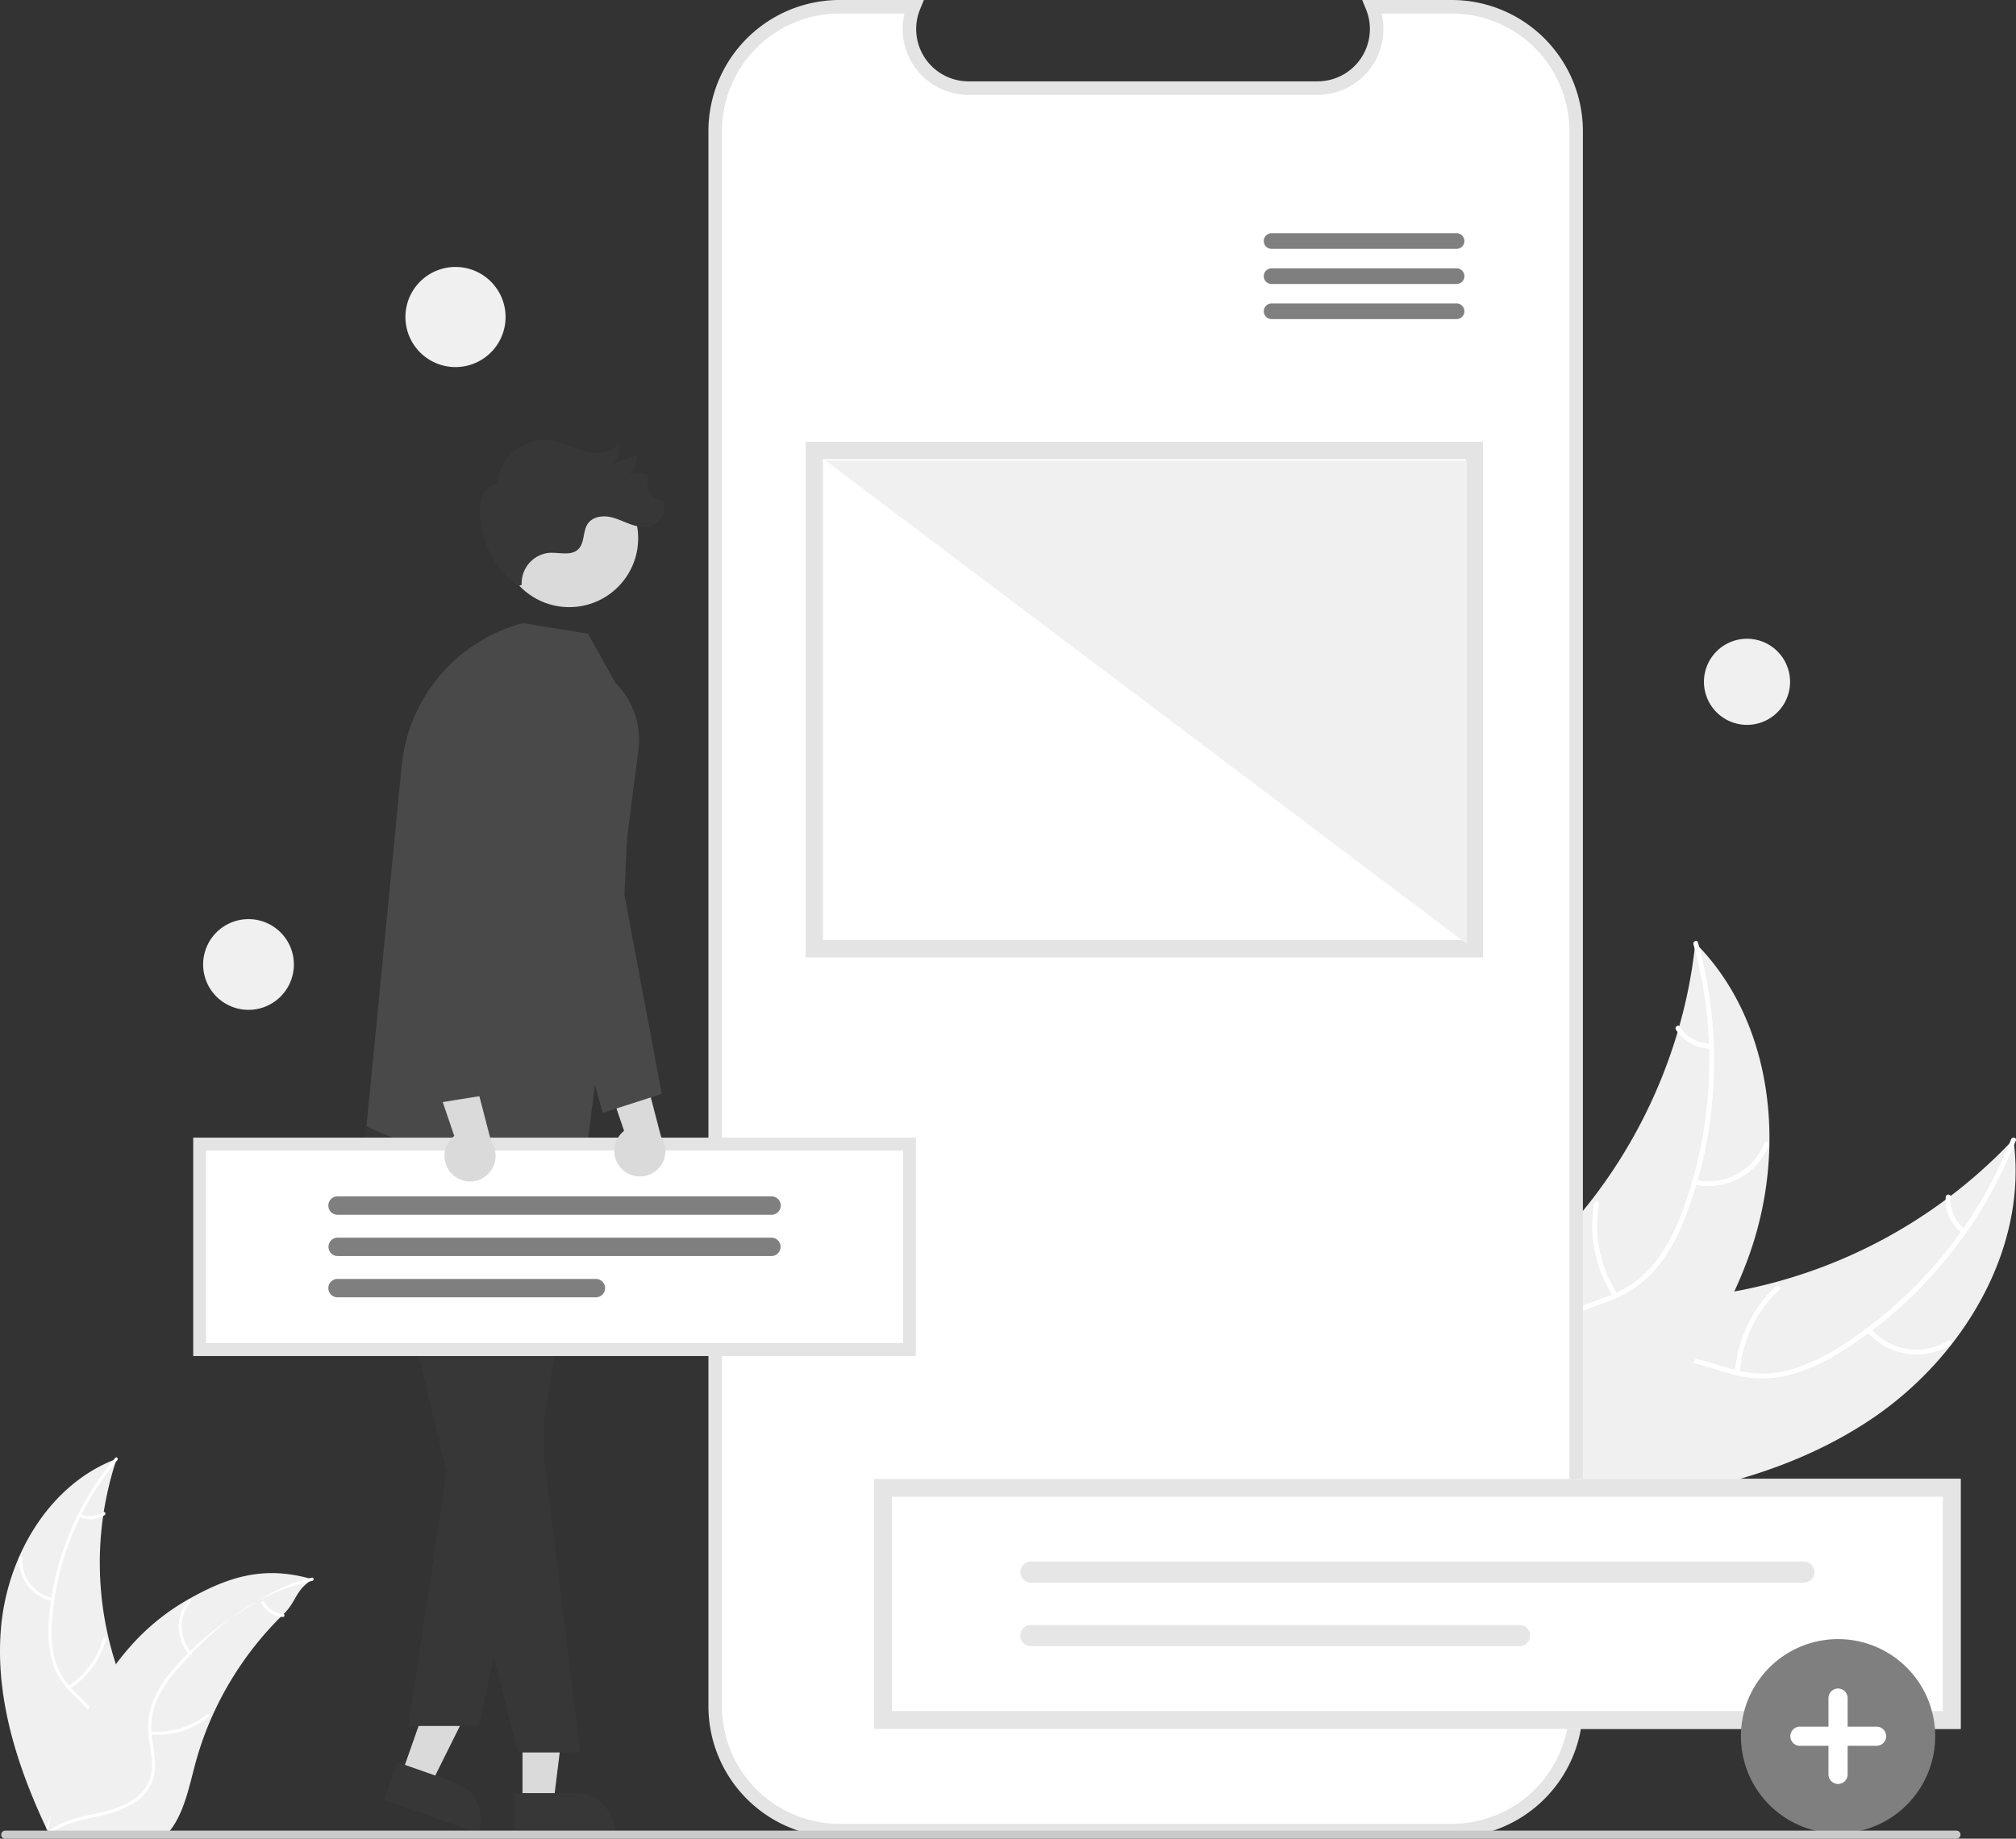<?xml version="1.0" encoding="UTF-8" standalone="no"?>
<svg
   data-name="Layer 1"
   width="596.377"
   height="544.041"
   viewBox="0 0 596.377 544.041"
   version="1.1"
   id="svg547"
   sodipodi:docname="design_objectives_bw.svg"
   inkscape:version="1.2.2 (b0a8486541, 2022-12-01)"
   xmlns:inkscape="http://www.inkscape.org/namespaces/inkscape"
   xmlns:sodipodi="http://sodipodi.sourceforge.net/DTD/sodipodi-0.dtd"
   xmlns="http://www.w3.org/2000/svg"
   xmlns:svg="http://www.w3.org/2000/svg">
  <rect x="0" y="0" width="596.377" height="544.041" fill="#333333" stroke="none"/>
  <defs
     id="defs551" />
  <sodipodi:namedview
     id="namedview549"
     pagecolor="#ffffff"
     bordercolor="#666666"
     borderopacity="1.0"
     inkscape:showpageshadow="2"
     inkscape:pageopacity="0.0"
     inkscape:pagecheckerboard="0"
     inkscape:deskcolor="#d1d1d1"
     showgrid="false"
     inkscape:zoom="1.9833061"
     inkscape:cx="254.87745"
     inkscape:cy="271.76843"
     inkscape:window-width="2560"
     inkscape:window-height="1403"
     inkscape:window-x="0"
     inkscape:window-y="0"
     inkscape:window-maximized="1"
     inkscape:current-layer="svg547" />
  <path
     d="M855.295,597.934c27.135-18.182,46.62-50.491,42.134-82.844a150.493,150.493,0,0,1-92.281,46.477c-13.612,1.538-28.912,1.832-38.468,11.648-5.946,6.108-8.392,14.955-8.414,23.479-.022,8.524,2.133,16.886,4.273,25.137l-.473,2.075C794.688,622.28,828.16,616.116,855.295,597.934Z"
     transform="translate(-301.812 -177.979)"
     fill="#f0f0f0"
     id="path435"
     style="fill:#f0f0f0" />
  <path
     d="M896.743,515.091a128.631,128.631,0,0,1-50.268,61.127,55.393,55.393,0,0,1-15.773,7.24,31.77,31.77,0,0,1-16.715-.428c-5.097-1.42-10.146-3.463-15.499-3.62a19.453,19.453,0,0,0-14.61,6.296c-4.751,4.912-7.453,11.239-9.881,17.517-2.696,6.971-5.385,14.255-10.99,19.464-.679.631.34,1.648,1.018,1.018,9.752-9.064,10.654-23.417,18.276-33.884,3.557-4.884,8.607-8.727,14.838-8.966,5.449-.209,10.657,1.893,15.806,3.376a33.901,33.901,0,0,0,16.328,1.027,51.209,51.209,0,0,0,15.994-6.607,124.795,124.795,0,0,0,29.769-25.201,130.912,130.912,0,0,0,23.1-37.994c.339-.86-1.056-1.219-1.393-.365Z"
     transform="translate(-301.812 -177.979)"
     fill="#fff"
     id="path437"
     style="fill:#ffffff" />
  <path
     d="M854.081,571.953a19.299,19.299,0,0,0,24.664,4.025c.792-.481.082-1.734-.711-1.252a17.87,17.87,0,0,1-22.935-3.791c-.597-.708-1.611.314-1.018,1.018Z"
     transform="translate(-301.812 -177.979)"
     fill="#fff"
     id="path439"
     style="fill:#ffffff" />
  <path
     d="M816.476,584.091A37.197,37.197,0,0,1,828.136,559.619c.677-.634-.342-1.651-1.018-1.018a38.69,38.69,0,0,0-12.081,25.49c-.064.926,1.376.921,1.44-0Z"
     transform="translate(-301.812 -177.979)"
     fill="#fff"
     id="path441"
     style="fill:#ffffff" />
  <path
     d="M883.027,541.616a10.924,10.924,0,0,1-4.188-9.482c.075-.925-1.365-.918-1.44 0a12.241,12.241,0,0,0,4.61,10.5.744.744,0,0,0,1.018-0.0.723.723,0,0,0-0-1.018Z"
     transform="translate(-301.812 -177.979)"
     fill="#fff"
     id="path443"
     style="fill:#ffffff" />
  <path
     d="M803.332,456.982c-.064.576-.127,1.152-.201,1.734a143.863,143.863,0,0,1-4.55,22.889c-.156.582-.322,1.169-.495,1.746a151.664,151.664,0,0,1-25.45,49.701A147.285,147.285,0,0,1,757.624,549.648c-7.483,7.103-16.161,14.208-20.726,23.106a25.266,25.266,0,0,0-1.285,2.851l23.958,47.56c.109.081.207.167.316.249l.87,1.943c.298-.246.602-.507.9-.753.173-.142.342-.294.515-.436.114-.098.228-.196.336-.278.038-.032.076-.065.103-.092.108-.082.2-.169.298-.246q2.553-2.184,5.084-4.411c.011-.005.011-.005.016-.022,12.827-11.346,24.82-23.863,34.532-37.802.292-.419.595-.844.876-1.285a140.542,140.542,0,0,0,11.422-19.889,124.247,124.247,0,0,0,4.73-11.648,103.319,103.319,0,0,0,5.665-31.804c.414-21.595-6.084-43.081-20.768-58.54C804.09,457.757,803.719,457.372,803.332,456.982Z"
     transform="translate(-301.812 -177.979)"
     fill="#f0f0f0"
     id="path445"
     style="fill:#f0f0f0" />
  <path
     d="M802.782,457.393a128.631,128.631,0,0,1-3.333,79.071A55.393,55.393,0,0,1,791.214,551.742a31.77,31.77,0,0,1-13.604,9.722c-4.925,1.935-10.186,3.343-14.555,6.441a19.453,19.453,0,0,0-7.875,13.823c-.836,6.783.815,13.461,2.657,19.936,2.045,7.189,4.283,14.624,2.944,22.158-.162.913,1.264,1.111,1.426.2,2.329-13.108-5.592-25.111-5.808-38.058-.101-6.041,1.618-12.15,6.449-16.093,4.225-3.448,9.649-4.905,14.652-6.821a33.901,33.901,0,0,0,13.656-9.011,51.21,51.21,0,0,0,8.792-14.905,124.795,124.795,0,0,0,8.596-38.045,130.912,130.912,0,0,0-4.431-44.244c-.247-.89-1.577-.337-1.332.547Z"
     transform="translate(-301.812 -177.979)"
     fill="#fff"
     id="path447"
     style="fill:#ffffff" />
  <path
     d="M802.954,528.479a19.299,19.299,0,0,0,22.116-11.636c.343-.861-.979-1.433-1.322-.572a17.87,17.87,0,0,1-20.594,10.782c-.903-.206-1.098,1.221-.2,1.426Z"
     transform="translate(-301.812 -177.979)"
     fill="#fff"
     id="path449"
     style="fill:#ffffff" />
  <path
     d="M780.237,560.812a37.197,37.197,0,0,1-5.425-26.56c.159-.913-1.267-1.112-1.426-.2a38.69,38.69,0,0,0,5.701,27.626c.507.778,1.653-.093,1.149-.867Z"
     transform="translate(-301.812 -177.979)"
     fill="#fff"
     id="path451"
     style="fill:#ffffff" />
  <path
     d="M807.801,486.83a10.924,10.924,0,0,1-9.053-5.049c-.496-.784-1.643.088-1.149.867a12.241,12.241,0,0,0,10.002,5.608.744.744,0,0,0,.813-.613.723.723,0,0,0-.613-.813Z"
     transform="translate(-301.812 -177.979)"
     fill="#fff"
     id="path453"
     style="fill:#ffffff" />
  <path
     d="M302.165,659.032c2.003-21.013,14.387-42.015,34.16-49.402A97.253,97.253,0,0,0,338.245,676.373c3.307,8.212,7.839,17.001,5.193,25.449-1.646,5.257-5.925,9.365-10.764,11.996-4.839,2.631-10.256,3.974-15.604,5.292l-1.034.906C306.938,700.969,300.162,680.045,302.165,659.032Z"
     transform="translate(-301.812 -177.979)"
     fill="#f0f0f0"
     id="path455"
     style="fill:#f0f0f0" />
  <path
     d="M336.534,610.02a83.125,83.125,0,0,0-19.314,47.356,35.797,35.797,0,0,0,.729,11.192,20.531,20.531,0,0,0,5.377,9.372c2.373,2.462,5.086,4.705,6.819,7.7a12.571,12.571,0,0,1,.908,10.241c-1.334,4.21-4.101,7.69-6.925,10.999-3.136,3.674-6.451,7.44-7.691,12.227-.15.58-1.041.313-.891-.266,2.158-8.328,10.041-13.25,13.651-20.799,1.685-3.523,2.318-7.574.54-11.191-1.555-3.162-4.35-5.478-6.774-7.95a21.908,21.908,0,0,1-5.599-8.968,33.093,33.093,0,0,1-1.156-11.123,80.646,80.646,0,0,1,5.184-24.667,84.599,84.599,0,0,1,14.506-24.804c.385-.457,1.018.226.635.68Z"
     transform="translate(-301.812 -177.979)"
     fill="#fff"
     id="path457"
     style="fill:#ffffff" />
  <path
     d="M317.309,651.742a12.471,12.471,0,0,1-9.864-12.787.466.466,0,0,1,.93.02,11.548,11.548,0,0,0,9.2,11.875c.586.122.317,1.012-.266.891Z"
     transform="translate(-301.812 -177.979)"
     fill="#fff"
     id="path459"
     style="fill:#ffffff" />
  <path
     d="M321.958,676.851A24.038,24.038,0,0,0,332.291,662.705c.152-.579,1.044-.313.891.266a25.003,25.003,0,0,1-10.782,14.699c-.507.321-.946-.5-.442-.819Z"
     transform="translate(-301.812 -177.979)"
     fill="#fff"
     id="path461"
     style="fill:#ffffff" />
  <path
     d="M325.666,625.966a7.059,7.059,0,0,0,6.677-.531c.503-.327.941.494.442.819a7.911,7.911,0,0,1-7.386.604.481.481,0,0,1-.313-.579.468.468,0,0,1,.579-.313Z"
     transform="translate(-301.812 -177.979)"
     fill="#fff"
     id="path463"
     style="fill:#ffffff" />
  <path
     d="M394.265,645.281c-.308.213-.616.426-.924.647-4.127,2.883-4.009,6.105-7.616,9.618-.283.267-.566.543-.841.817a98.01,98.01,0,0,0-20.441,29.736,95.178,95.178,0,0,0-4.824,13.633c-1.74,6.436-3.114,13.553-6.771,18.881a16.327,16.327,0,0,1-1.226,1.606l-34.4.987c-.079-.037-.159-.066-.238-.103l-1.372.102c.048-.245.103-.498.152-.743.027-.142.062-.285.09-.427.021-.095.042-.19.055-.277.007-.032.014-.063.021-.087.013-.087.035-.166.048-.245q.457-2.122.946-4.245c-0-.008-0-.008.007-.016a139.948,139.948,0,0,1,10.886-31.245c.149-.295.297-.598.461-.893a90.823,90.823,0,0,1,7.8-12.603,80.292,80.292,0,0,1,5.169-6.267,66.768,66.768,0,0,1,16.342-12.99c12.151-6.868,22.363-9.774,35.663-6.173C393.592,645.088,393.925,645.181,394.265,645.281Z"
     transform="translate(-301.812 -177.979)"
     fill="#f0f0f0"
     id="path465"
     style="fill:#f0f0f0" />
  <path
     d="M394.2,645.72c-16.854,3.848-28.588,13.105-39.933,26.183a35.797,35.797,0,0,0-6.157,9.375,20.531,20.531,0,0,0-1.349,10.721c.413,3.394,1.228,6.818.808,10.254a12.571,12.571,0,0,1-5.44,8.724c-3.6,2.559-7.904,3.671-12.151,4.613-4.716,1.046-9.63,2.057-13.502,5.132-.469.373-1.02-.377-.551-.749,6.737-5.351,15.995-4.534,23.423-8.388,3.466-1.798,6.411-4.652,7.169-8.61.663-3.461-.175-6.993-.623-10.426a21.908,21.908,0,0,1,.929-10.532,33.093,33.093,0,0,1,5.774-9.577,80.646,80.646,0,0,1,18.99-16.574c8.136-5.17,13.119-8.926,22.516-11.071.582-.133.676.793.098.925Z"
     transform="translate(-301.812 -177.979)"
     fill="#fff"
     id="path467"
     style="fill:#ffffff" />
  <path
     d="M357.731,667.457a12.471,12.471,0,0,1-.178-16.148c.384-.459,1.116.116.731.576a11.548,11.548,0,0,0,.196,15.021c.395.45-.357.999-.749.551Z"
     transform="translate(-301.812 -177.979)"
     fill="#fff"
     id="path469"
     style="fill:#ffffff" />
  <path
     d="M346.325,690.305a24.038,24.038,0,0,0,16.767-5.074c.47-.371,1.021.379.551.749a25.003,25.003,0,0,1-17.458,5.244c-.598-.049-.455-.969.14-.92Z"
     transform="translate(-301.812 -177.979)"
     fill="#fff"
     id="path471"
     style="fill:#ffffff" />
  <path
     d="M379.922,651.908a7.059,7.059,0,0,0,5.652,3.596c.598.042.454.961-.14.92a7.911,7.911,0,0,1-6.261-3.964.481.481,0,0,1,.099-.65.468.468,0,0,1,.65.099Z"
     transform="translate(-301.812 -177.979)"
     fill="#fff"
     id="path473"
     style="fill:#ffffff" />
  <path
     d="M731.291,179.979H707.76a17.472,17.472,0,0,1-16.177,24.071H588.311a17.472,17.472,0,0,1-16.177-24.071H550.157a36.776,36.776,0,0,0-36.776,36.776V682.857A36.776,36.776,0,0,0,550.157,719.633H731.291a36.776,36.776,0,0,0,36.776-36.776h0V216.755A36.776,36.776,0,0,0,731.291,179.979Z"
     transform="translate(-301.812 -177.979)"
     fill="#fff"
     id="path475"
     style="fill:#ffffff" />
  <path
     d="M731.291,721.633H550.157A38.82,38.82,0,0,1,511.381,682.857V216.755a38.82,38.82,0,0,1,38.776-38.776h24.954l-1.124,2.755a15.472,15.472,0,0,0,14.325,21.315H691.583a15.473,15.473,0,0,0,14.325-21.315l-1.124-2.755h26.506a38.82,38.82,0,0,1,38.776,38.776V682.857A38.82,38.82,0,0,1,731.291,721.633ZM550.157,181.979A34.816,34.816,0,0,0,515.381,216.755V682.857a34.815,34.815,0,0,0,34.776,34.776H731.291a34.815,34.815,0,0,0,34.776-34.775v-466.102a34.815,34.815,0,0,0-34.776-34.776H710.505a19.473,19.473,0,0,1-18.922,24.071H588.311a19.479,19.479,0,0,1-18.922-24.071Z"
     transform="translate(-301.812 -177.979)"
     fill="#e4e4e4"
     id="path477"
     style="fill:#e4e4e4" />
  <path
     d="M732.649,251.613H678.027a2.317,2.317,0,1,1,0-4.633h54.622a2.317,2.317,0,1,1,0,4.633Z"
     transform="translate(-301.812 -177.979)"
     fill="#ffa200"
     id="path479"
     style="fill:#7f7f7f" />
  <path
     d="M732.649,262.007H678.027a2.317,2.317,0,1,1,0-4.633h54.622a2.317,2.317,0,1,1,0,4.633Z"
     transform="translate(-301.812 -177.979)"
     fill="#ffa200"
     id="path481"
     style="fill:#7f7f7f" />
  <path
     d="M732.649,272.401H678.027a2.317,2.317,0,1,1,0-4.633h54.622a2.317,2.317,0,1,1,0,4.633Z"
     transform="translate(-301.812 -177.979)"
     fill="#ffa200"
     id="path483"
     style="fill:#7f7f7f" />
  <polygon
     points="154.571 533.534 163.723 533.533 168.077 498.232 154.57 498.232 154.571 533.534"
     fill="#ffb6b6"
     id="polygon485"
     style="fill:#dadada" />
  <path
     d="M454.048,708.525l18.024-.001h.001a11.487,11.487,0,0,1,11.486,11.486v.373l-29.51.001Z"
     transform="translate(-301.812 -177.979)"
     fill="#2f2e41"
     id="path487"
     style="fill:#373737" />
  <polygon
     points="118.788 525.015 127.421 528.053 143.248 496.2 130.506 491.716 118.788 525.015"
     fill="#ffb6b6"
     id="polygon489"
     style="fill:#dadada" />
  <path
     d="M419.39,699.401l17.002,5.983.001 0a11.487,11.487,0,0,1,7.021,14.648l-.124.352-27.837-9.796Z"
     transform="translate(-301.812 -177.979)"
     fill="#2f2e41"
     id="path491"
     style="fill:#373737" />
  <polygon
     points="113.349 328.346 107.808 334.381 130.205 427.612 153.216 518.531 171.613 518.531 161.032 431.768 161.032 342.537 113.349 328.346"
     fill="#2f2e41"
     id="polygon493"
     style="fill:#373737" />
  <polygon
     points="170.599 335.823 173.024 344.852 160.065 425.373 141.663 510.695 120.826 510.695 136.47 406.078 155.586 329.072 170.599 335.823"
     fill="#2f2e41"
     id="polygon495"
     style="fill:#373737" />
  <path
     d="M483.863,380.027l-8.1-14.541-19.215-3.145h0a48.549,48.549,0,0,0-35.907,42.218L410.223,511.263s53.308,24.535,64.612,10.722L490.555,400.868A23.944,23.944,0,0,0,483.863,380.027Z"
     transform="translate(-301.812 -177.979)"
     fill="#3f3d56"
     id="path497"
     style="fill:#494949" />
  <circle
     cx="168.397"
     cy="159.256"
     r="20.389"
     fill="#ffb6b6"
     id="circle499"
     style="fill:#dadada" />
  <path
     d="M496.994,326.121a5.047,5.047,0,0,1-2.988-2.298,4.885,4.885,0,0,1-.023-4.976,7.382,7.382,0,0,0-6.117-.311,6.966,6.966,0,0,0,2.356-5.885q-3.67,1.242-7.34,2.484a5.395,5.395,0,0,0,1.852-5.956c-2.008,2.861-6.167,3.245-9.557,2.392-3.39-.853-6.521-2.643-9.975-3.182a14.16,14.16,0,0,0-16.288,12.748,5.297,5.297,0,0,0-4.142,3.033,11.369,11.369,0,0,0-.976,5.23,28.008,28.008,0,0,0,11.226,22.026l1.127-.388a9.023,9.023,0,0,1,8.091-9.479c2.991-.188,6.522,1.01,8.656-1.093,1.953-1.924,1.254-5.369,2.848-7.599,1.386-1.94,4.144-2.393,6.482-1.928,2.339.465,4.467,1.649,6.738,2.375,2.271.726,4.932.93,6.884-.438A6.975,6.975,0,0,0,498.453,327.493a10.047,10.047,0,0,0-.011-1.255A5.416,5.416,0,0,1,496.994,326.121Z"
     transform="translate(-301.812 -177.979)"
     fill="#2f2e41"
     id="path501"
     style="fill:#373737" />
  <rect
     x="59.065"
     y="338.523"
     width="209.962"
     height="60.801"
     fill="#fff"
     id="rect503"
     style="fill:#ffffff" />
  <path
     d="M572.747,579.212H358.968V514.594H572.747Zm-209.962-3.817H568.93V518.412H362.785Z"
     transform="translate(-301.812 -177.979)"
     fill="#e4e4e4"
     id="path505"
     style="fill:#e4e4e4" />
  <path
     d="M530.053,537.41h-128.391a2.722,2.722,0,1,1,0-5.444h128.391a2.722,2.722,0,1,1,0,5.444Z"
     transform="translate(-301.812 -177.979)"
     fill="#ffa200"
     id="path507"
     style="fill:#7f7f7f" />
  <path
     d="M530.053,549.626h-128.391a2.723,2.723,0,0,1,0-5.445h128.391a2.723,2.723,0,0,1,0,5.445Z"
     transform="translate(-301.812 -177.979)"
     fill="#ffa200"
     id="path509"
     style="fill:#7f7f7f" />
  <path
     d="M478.084,561.84H401.662a2.722,2.722,0,1,1,0-5.444h76.422a2.722,2.722,0,1,1,0,5.444Z"
     transform="translate(-301.812 -177.979)"
     fill="#ffa200"
     id="path511"
     style="fill:#7f7f7f" />
  <path
     d="M486.028,524.1a7.507,7.507,0,0,1,.404-11.504l-8.594-25.255,13.414,3.497,6.104,23.446a7.548,7.548,0,0,1-11.329,9.816Z"
     transform="translate(-301.812 -177.979)"
     fill="#ffb6b6"
     id="path513"
     style="fill:#dadada" />
  <path
     d="M480.091,507.266l-13.907-51.413-1.218-62.637a11.837,11.837,0,0,1,8.265-11.571h0a11.911,11.911,0,0,1,15.541,11.881l-2.24,49.286,11.034,58.832Z"
     transform="translate(-301.812 -177.979)"
     fill="#3f3d56"
     id="path515"
     style="fill:#494949" />
  <path
     d="M435.789,525.593a7.507,7.507,0,0,1,.404-11.504l-8.594-25.255,13.414,3.497,6.104,23.446a7.548,7.548,0,0,1-11.329,9.816Z"
     transform="translate(-301.812 -177.979)"
     fill="#ffb6b6"
     id="path517"
     style="fill:#dadada" />
  <path
     d="M427.739,504.87l-5.949-52.863,8.315-62.162a11.91,11.91,0,1,1,23.483,3.92l-9.697,48.375,1.974,59.826Z"
     transform="translate(-301.812 -177.979)"
     fill="#3f3d56"
     id="path519"
     style="fill:#494949" />
  <path
     d="M881.806,689.524H560.387V615.553H881.806Z"
     transform="translate(-301.812 -177.979)"
     fill="#fff"
     id="path521"
     style="fill:#ffffff" />
  <path
     d="M606.775,640.011a3.132,3.132,0,0,0,0,6.264H835.431a3.132,3.132,0,0,0,0-6.264Z"
     transform="translate(-301.812 -177.979)"
     fill="#e6e6e6"
     id="path523"
     style="fill:#e6e6e6" />
  <path
     d="M606.775,658.802a3.132,3.132,0,0,0-.013,6.264H751.32a3.132,3.132,0,1,0,0-6.264Z"
     transform="translate(-301.812 -177.979)"
     fill="#e6e6e6"
     id="path525"
     style="fill:#e6e6e6" />
  <path
     d="M881.806,689.524H560.387V615.553H881.806Zm-316.136-5.284h310.852V620.837H565.67Z"
     transform="translate(-301.812 -177.979)"
     fill="#e5e5e5"
     id="path527"
     style="fill:#e5e5e5" />
  <path
     d="M375.326,476.778a13.421,13.421,0,1,1,13.421-13.421A13.421,13.421,0,0,1,375.326,476.778Z"
     transform="translate(-301.812 -177.979)"
     fill="#f0f0f0"
     id="path529"
     style="fill:#f0f0f0" />
  <path
     d="M436.559,286.591a14.812,14.812,0,1,1,14.812-14.812A14.812,14.812,0,0,1,436.559,286.591Z"
     transform="translate(-301.812 -177.979)"
     fill="#f0f0f0"
     id="path531"
     style="fill:#f0f0f0" />
  <path
     d="M818.616,392.457A12.739,12.739,0,1,1,831.355,379.718,12.739,12.739,0,0,1,818.616,392.457Z"
     transform="translate(-301.812 -177.979)"
     fill="#f0f0f0"
     id="path533"
     style="fill:#f0f0f0" />
  <rect
     x="240.899"
     y="133.277"
     width="195.255"
     height="147.446"
     fill="#fff"
     id="rect535"
     style="fill:#ffffff" />
  <path
     d="M740.523,461.259H540.154V308.7H740.523Zm-195.255-5.114H735.409v-142.332H545.268Z"
     transform="translate(-301.812 -177.979)"
     fill="#e4e4e4"
     id="path537"
     style="fill:#e4e4e4" />
  <polygon
     points="433.936 136.289 244.223 136.289 433.936 279.289 433.936 136.289"
     fill="#f0f0f0"
     id="polygon539"
     style="fill:#f0f0f0" />
  <path
     d="M845.551,720.439a28.735,28.735,0,1,1,28.735-28.735A28.735,28.735,0,0,1,845.551,720.439Z"
     transform="translate(-301.812 -177.979)"
     fill="#ffa200"
     id="path541"
     style="fill:#7f7f7f" />
  <path
     d="M856.889,688.869h-8.504v-8.504a2.835,2.835,0,0,0-5.669,0v8.504H834.212a2.835,2.835,0,0,0,0,5.669H842.716v8.504a2.835,2.835,0,0,0,5.669,0v-8.504h8.504a2.835,2.835,0,1,0,0-5.669Z"
     transform="translate(-301.812 -177.979)"
     fill="#fff"
     id="path543"
     style="fill:#ffffff" />
  <path
     d="M880.615,722.021H303.321a1.191,1.191,0,0,1,0-2.381H880.615a1.191,1.191,0,0,1,0,2.381Z"
     transform="translate(-301.812 -177.979)"
     fill="#cacaca"
     id="path545"
     style="fill:#cacaca" />
</svg>
